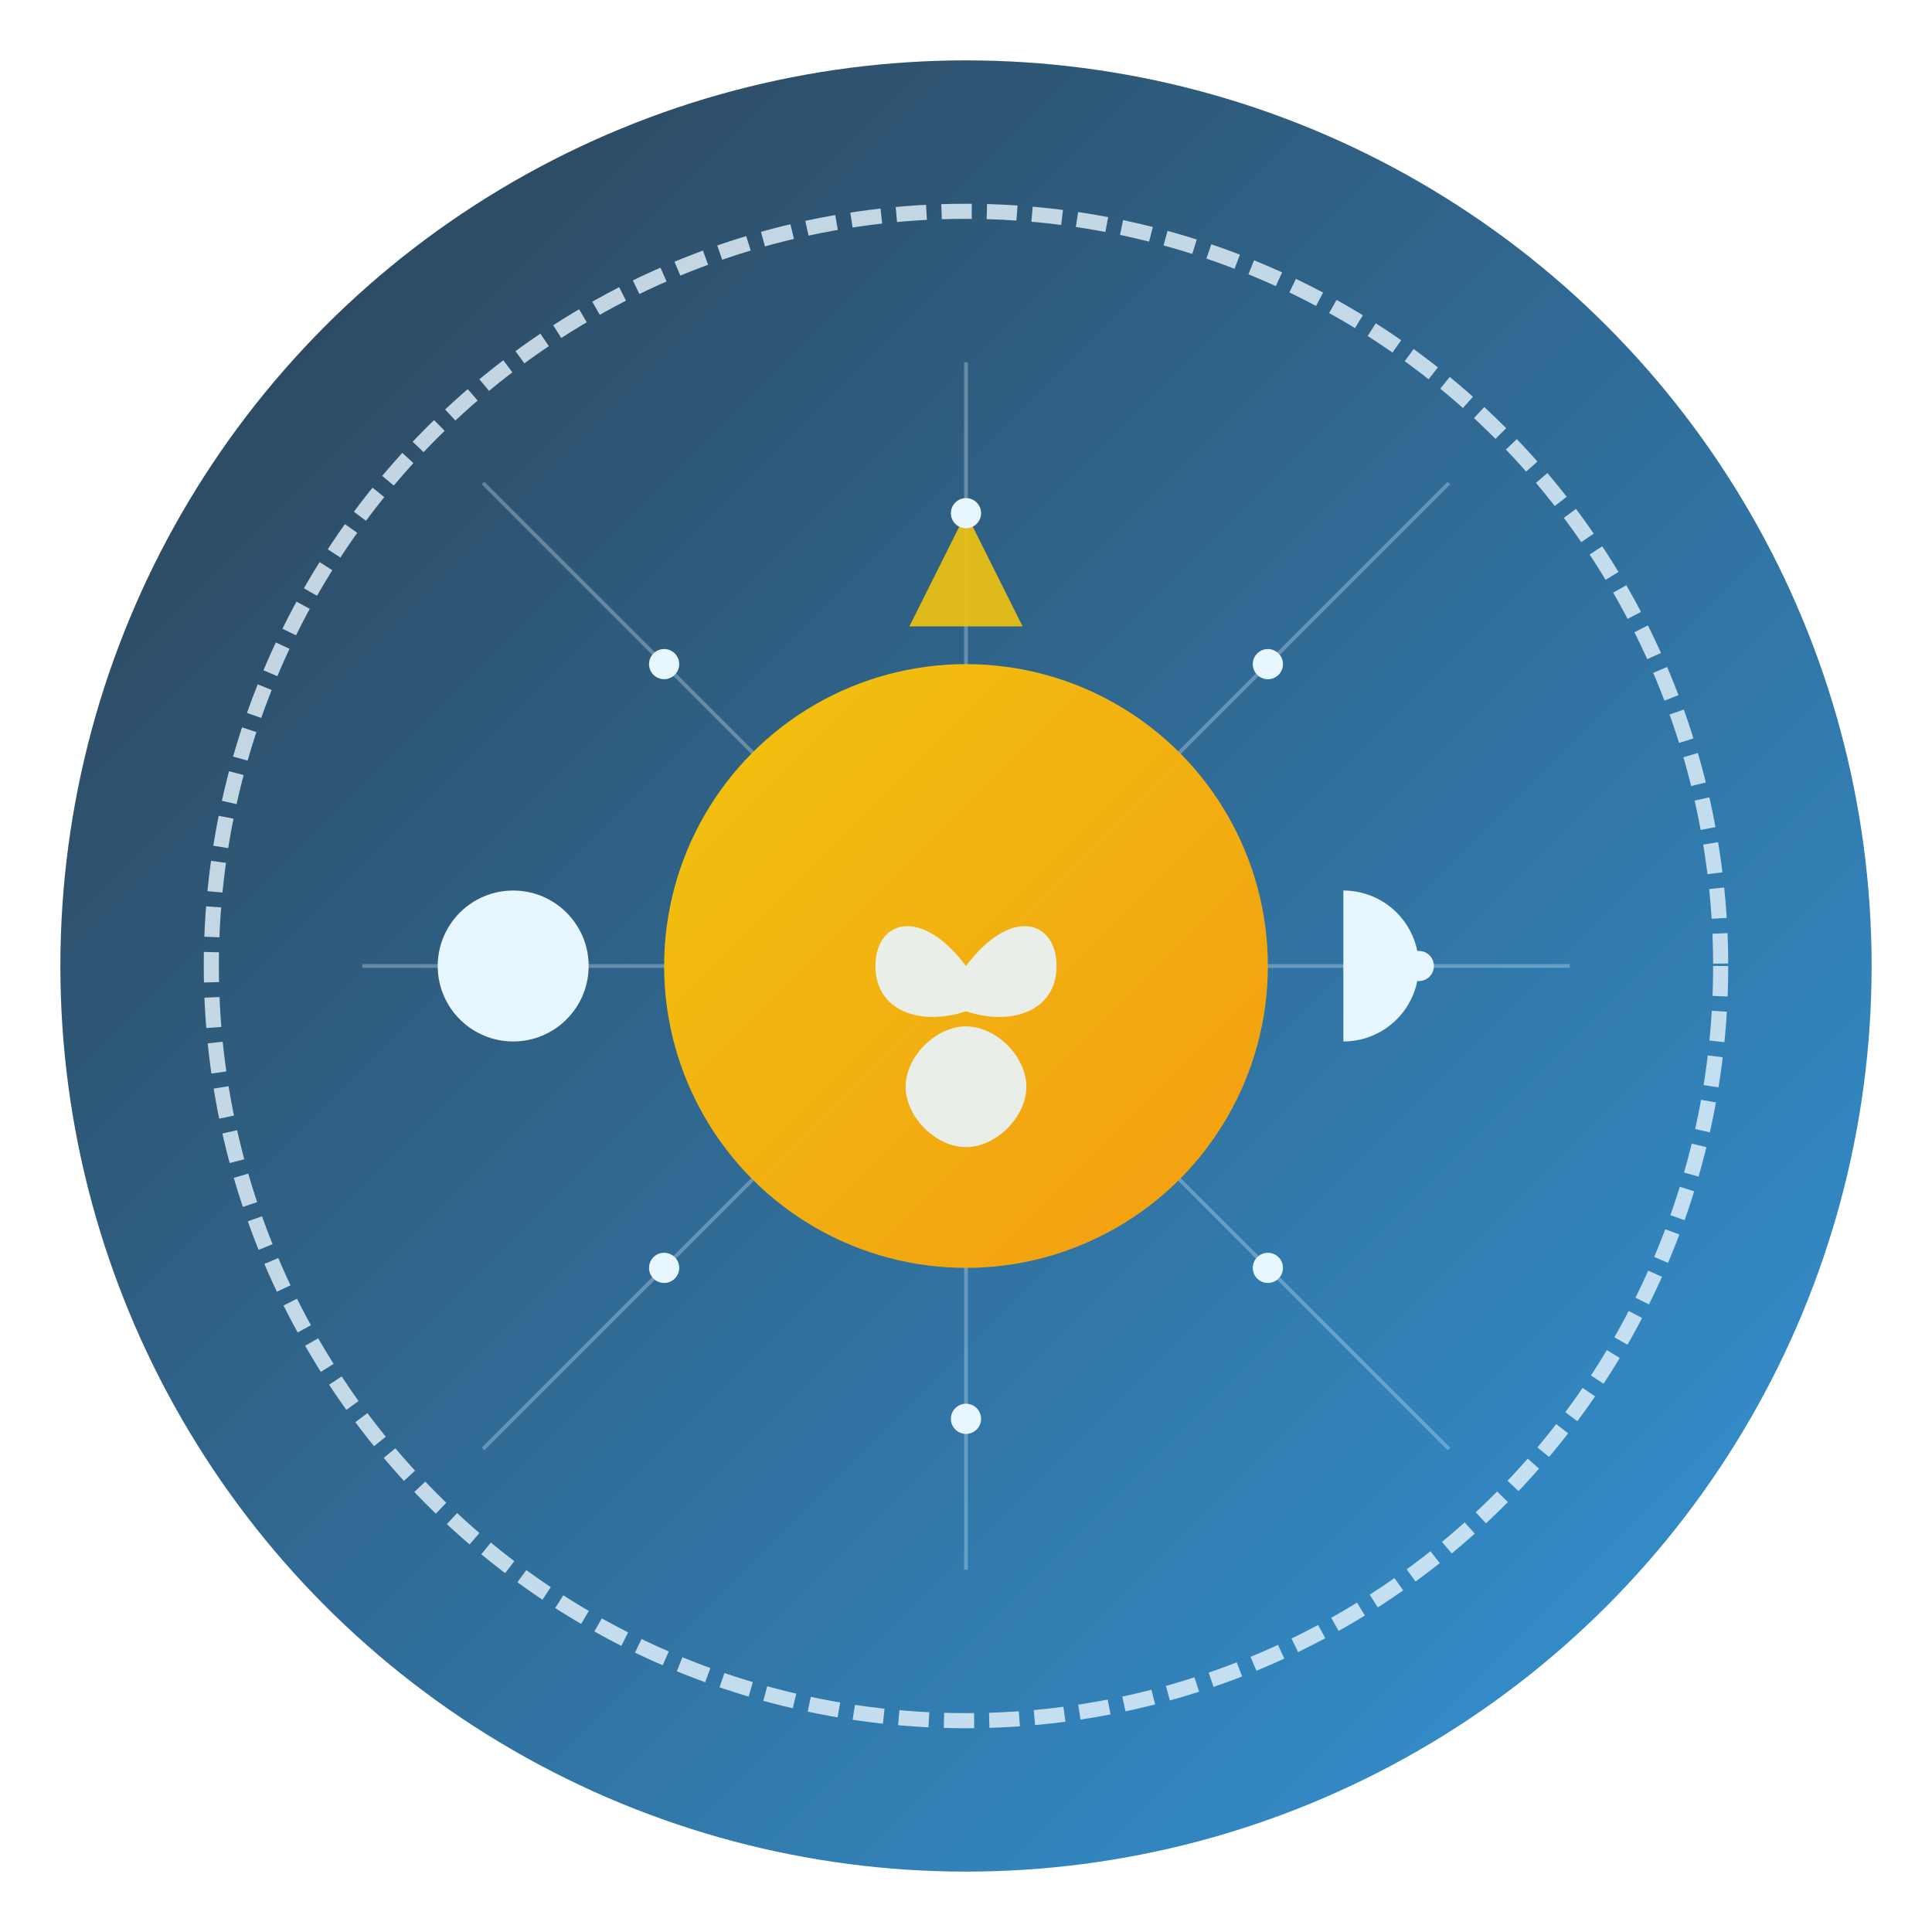 <?xml version="1.0" encoding="UTF-8"?>
<svg width="512" height="512" viewBox="0 0 512 512" fill="none" xmlns="http://www.w3.org/2000/svg">
  <!-- Outer Circle with Gradient -->
  <defs>
    <linearGradient id="bgGradient" x1="0%" y1="0%" x2="100%" y2="100%">
      <stop offset="0%" style="stop-color:#2C3E50"/>
      <stop offset="100%" style="stop-color:#3498DB"/>
    </linearGradient>
    <linearGradient id="sunGradient" x1="0%" y1="0%" x2="100%" y2="100%">
      <stop offset="0%" style="stop-color:#F1C40F"/>
      <stop offset="100%" style="stop-color:#F39C12"/>
    </linearGradient>
    <filter id="glow">
      <feGaussianBlur stdDeviation="3" result="coloredBlur"/>
      <feMerge>
        <feMergeNode in="coloredBlur"/>
        <feMergeNode in="SourceGraphic"/>
      </feMerge>
    </filter>
  </defs>

  <!-- Background Circle -->
  <circle cx="256" cy="256" r="240" fill="url(#bgGradient)"/>
  
  <!-- Decorative Constellation Lines -->
  <g stroke="#E8F6FF" stroke-width="1" opacity="0.3">
    <line x1="128" y1="128" x2="384" y2="384"/>
    <line x1="128" y1="384" x2="384" y2="128"/>
    <line x1="256" y1="96" x2="256" y2="416"/>
    <line x1="96" y1="256" x2="416" y2="256"/>
  </g>

  <!-- Zodiac Ring -->
  <circle 
    cx="256" 
    cy="256" 
    r="200" 
    stroke="#E8F6FF" 
    stroke-width="4"
    stroke-dasharray="8 4"
    fill="none"
    opacity="0.8"
  />

  <!-- Sun Symbol -->
  <g filter="url(#glow)">
    <circle cx="256" cy="256" r="80" fill="url(#sunGradient)"/>
    <!-- Sun Rays -->
    <g transform="translate(256 256)">
      {[0, 45, 90, 135, 180, 225, 270, 315].map(angle => `
        <path 
          d="M0 -120L15 -90L-15 -90Z" 
          fill="#F1C40F"
          transform="rotate(${angle})"
          opacity="0.9"
        />
      `)}
    </g>
  </g>

  <!-- Moon Phases -->
  <g transform="translate(256 256)">
    <!-- New Moon -->
    <circle cx="-120" cy="0" r="20" fill="#E8F6FF"/>
    <!-- Quarter Moon -->
    <path
      d="M100,-20 A20,20 0 1,1 100,20"
      fill="#E8F6FF"
    />
  </g>

  <!-- Stars -->
  <g fill="#E8F6FF" filter="url(#glow)">
    <circle cx="176" cy="176" r="4"/>
    <circle cx="336" cy="176" r="4"/>
    <circle cx="176" cy="336" r="4"/>
    <circle cx="336" cy="336" r="4"/>
    <circle cx="256" cy="136" r="4"/>
    <circle cx="256" cy="376" r="4"/>
    <circle cx="136" cy="256" r="4"/>
    <circle cx="376" cy="256" r="4"/>
  </g>

  <!-- Sanskrit Om Symbol -->
  <g transform="translate(256 256) scale(0.4)" fill="#E8F6FF">
    <path d="M0,0 C30,-40 60,-30 60,0 C60,30 30,40 0,30 C-30,40 -60,30 -60,0 C-60,-30 -30,-40 0,0 Z" opacity="0.9"/>
    <path d="M0,40 C20,40 40,60 40,80 C40,100 20,120 0,120 C-20,120 -40,100 -40,80 C-40,60 -20,40 0,40 Z" opacity="0.9"/>
  </g>
</svg> 
